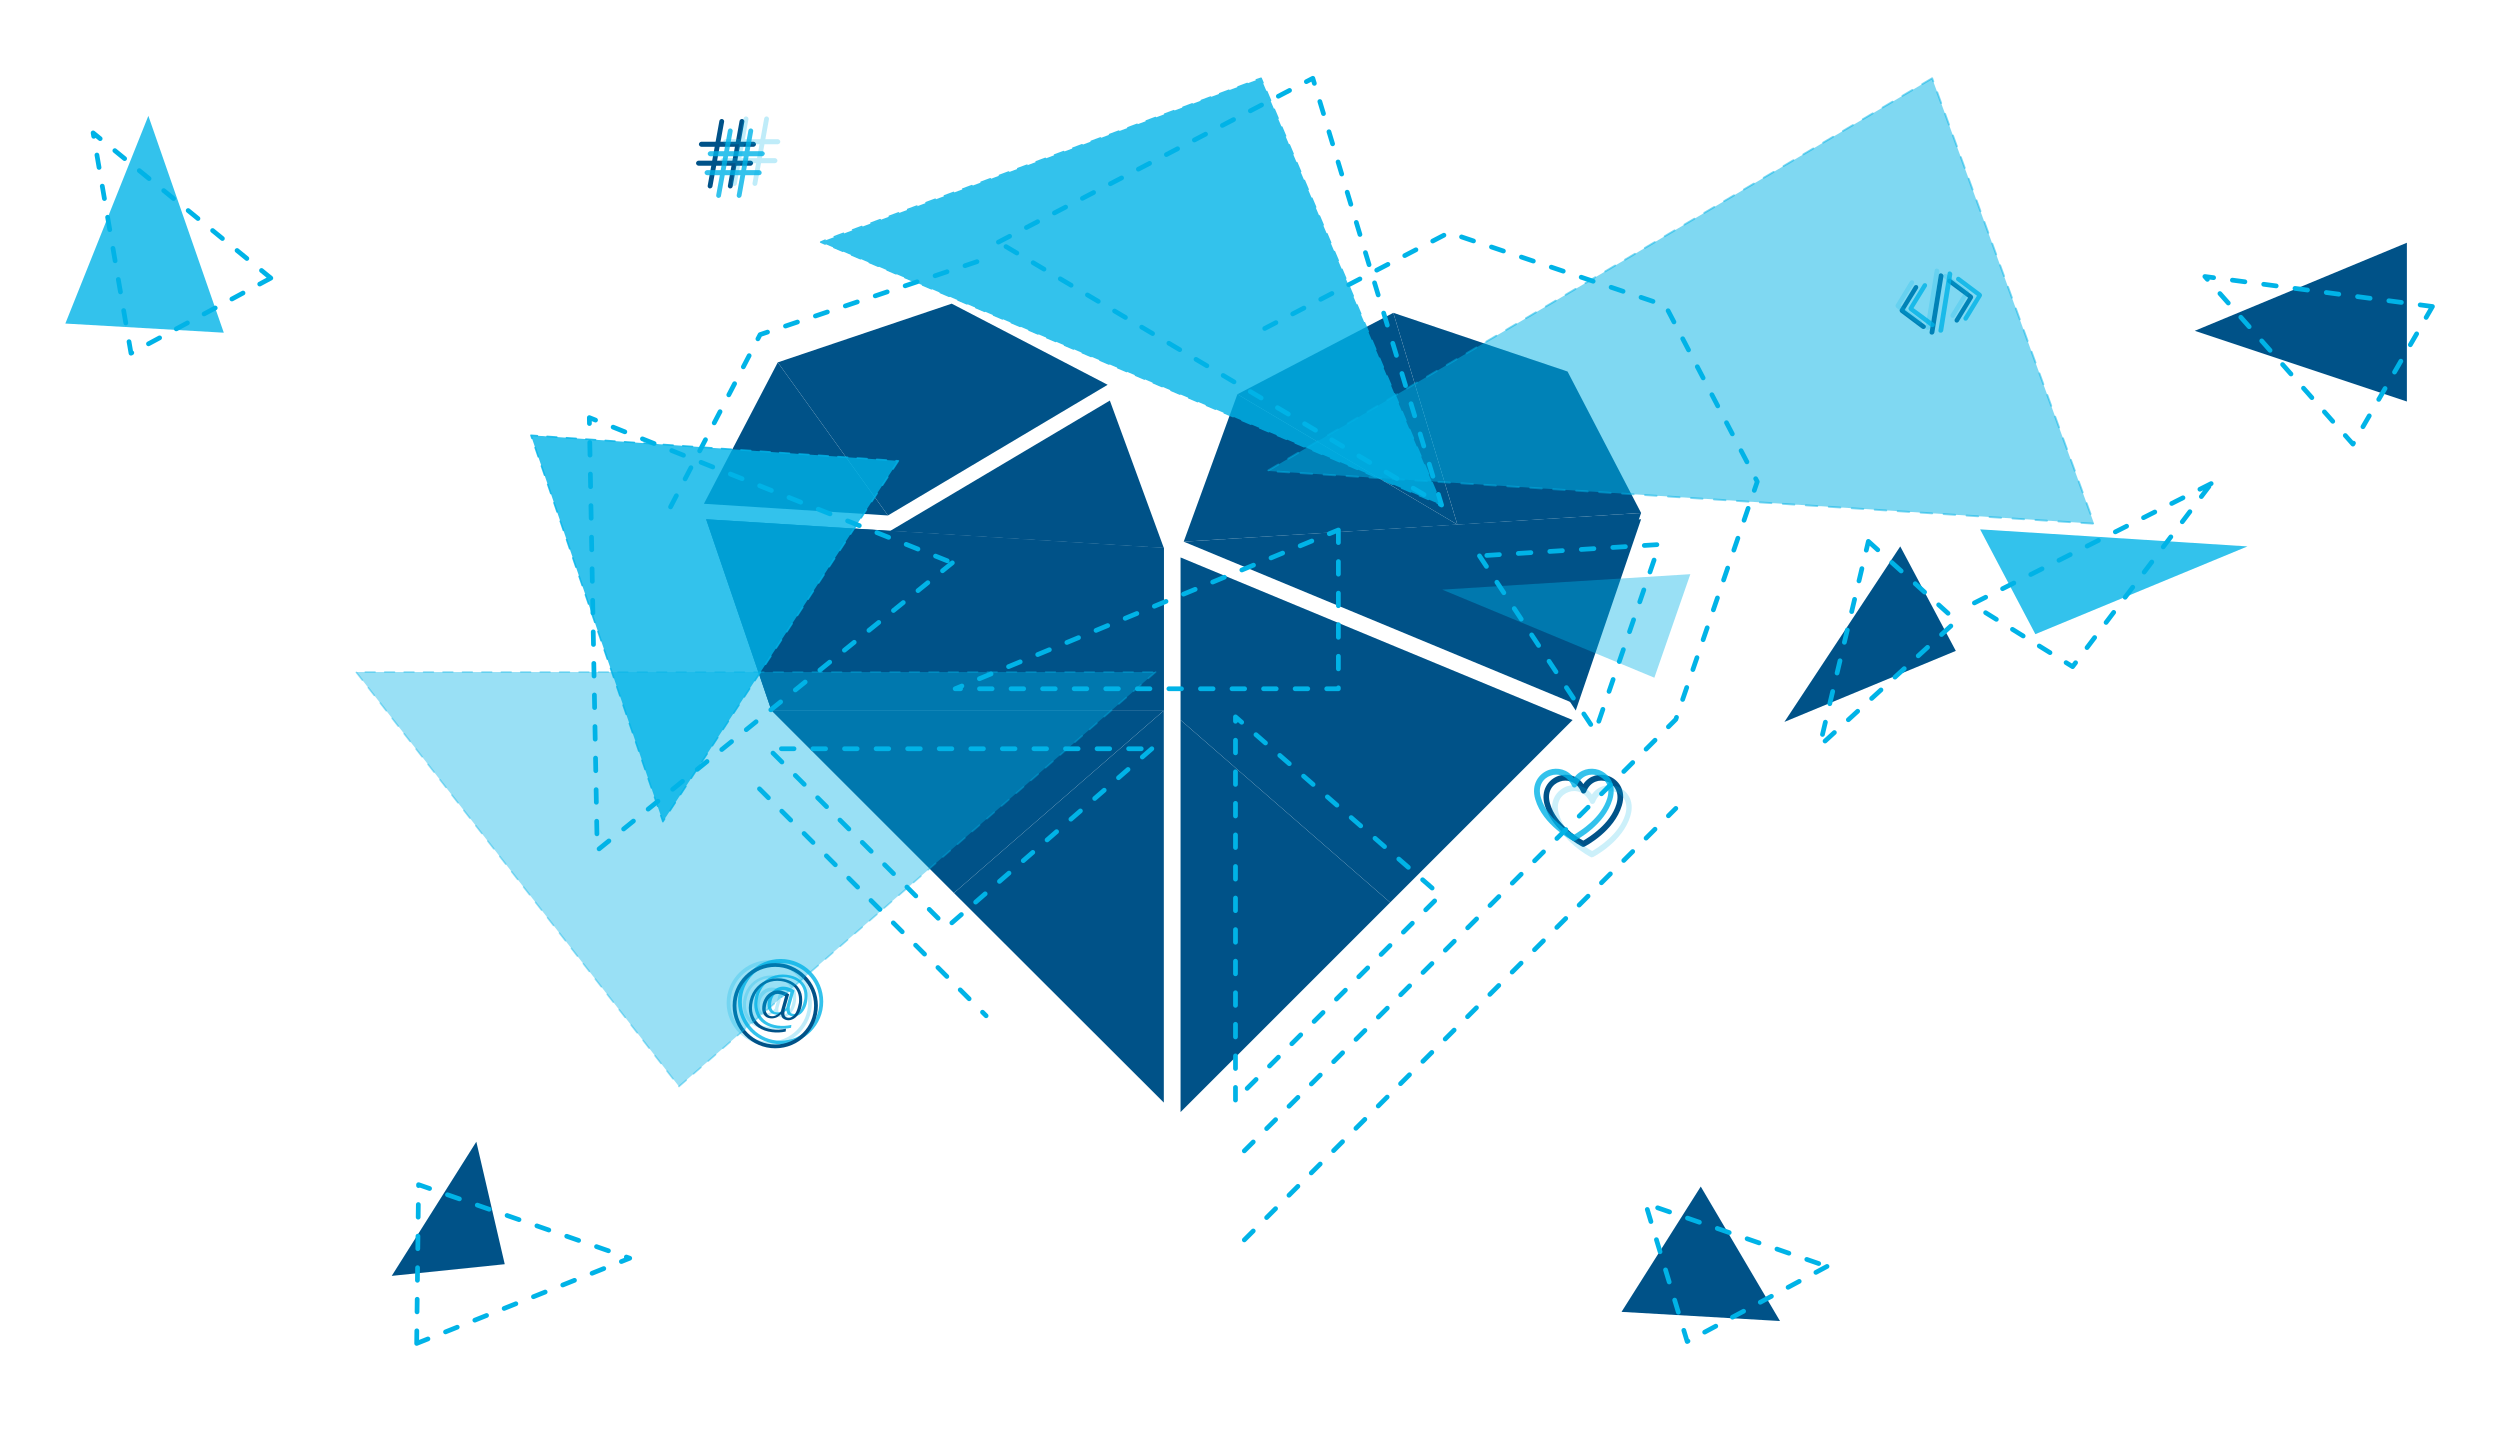 <svg id="Layer_1" xmlns="http://www.w3.org/2000/svg" viewBox="0 0 792 457.5"><style>.st0{fill:#005288}.st1{opacity:.8}.st2{fill:#00b3e7}.st3{opacity:.2}.st4{opacity:.25}.st10,.st6{fill:none;stroke:#00b3e7;stroke-linecap:round;stroke-linejoin:round}.st6{stroke-width:.513}.st10{stroke-width:1.5;stroke-miterlimit:10;stroke-dasharray:4,6}.st12{opacity:.8;fill:#00b3e7}</style><path class="st0" d="M519.9 162.5L375 171.6l124.2 51.5z"/><path class="st0" d="M392 124.9l69.7 41.3-86.7 5.4zm104.6-7.2l-34.9 48.5 58.2-3.7zm-55.2-18.6l20.3 67.1 34.9-48.5z"/><path class="st0" d="M392 124.9l49.4-25.8 20.3 67.1zm69.7 43.3l37.5 56.9 20.7-60.6zM374 228.1l66.4 57.8 57.8-57.8z"/><path class="st0" d="M374 352.3V228.1l66.4 57.8zm0-124.2l68.7-23 55.5 23zm0-51.5v51.5l68.7-23zm-150.3-12.1l145 9.1-124.3 51.5z"/><path class="st0" d="M351.6 126.9L282 168.2l86.7 5.4zm-105.2-12.1l34.9 48.5-58.3-3.7z"/><path class="st0" d="M301.5 96.2l-20.2 67.1-34.9-48.5zm49.4 25.7l-49.4-25.7-20.2 67.1zM282 168.2l-37.6 56.9-20.7-60.6zm86.7 5.4v51.5H244.4z"/><path class="st0" d="M368.7 225.1l-66.5 57.8-57.8-57.8z"/><path class="st0" d="M368.7 349.3V225.1l-66.5 57.8zm0-124.2l-68.8-23-55.5 23zm0-51.5v51.5l-68.8-23zm-86.7-5.4l17.9 33.9-55.5 23zm86.7 5.4l-86.7-5.4 17.9 33.9zm234.7-75.4l4.2-6.8c.2-.3.1-.8-.2-1-.3-.2-.8-.1-1 .2l-4.5 7.4c-.2.3-.1.7.2 1l6.8 5.1c.2.1.4.2.6.1.2 0 .3-.1.5-.3.2-.3.2-.8-.2-1l-6.4-4.7zm14.6-9.8c-.3-.2-.8-.2-1 .2-.2.3-.2.8.2 1l6.3 4.7-4.2 6.8c-.2.3-.1.8.2 1 .2.1.3.1.5.1s.4-.2.5-.3l4.5-7.4c.2-.3.1-.7-.2-1l-6.8-5.1zm-3-1.8c-.4-.1-.8.2-.8.6l-2.9 18c-.1.4.2.8.6.8h.3c.3-.1.5-.3.6-.6l2.9-18c0-.3-.3-.7-.7-.8z"/><g class="st1"><path class="st2" d="M606.2 97.6l4.2-6.8c.2-.3.1-.8-.2-1-.3-.2-.8-.1-1 .2l-4.5 7.4c-.2.3-.1.7.2 1l6.8 5.1c.2.1.4.2.6.1.2 0 .3-.1.5-.3.2-.3.2-.8-.2-1l-6.4-4.7zm14.6-9.8c-.3-.2-.8-.2-1 .2-.2.3-.2.8.2 1l6.3 4.7-4.2 6.8c-.2.3-.1.8.2 1 .2.1.3.1.5.1s.4-.2.5-.3l4.5-7.4c.2-.3.1-.7-.2-1l-6.8-5.1zm-3-1.8c-.4-.1-.8.2-.8.6l-2.9 18c-.1.4.2.8.6.8h.3c.3-.1.5-.3.6-.6l2.9-18c-.1-.4-.3-.7-.7-.8z"/></g><g class="st3"><path class="st2" d="M602.1 96.7l4.2-6.8c.2-.3.1-.8-.2-1-.3-.2-.8-.1-1 .2l-4.5 7.4c-.2.3-.1.7.2 1l6.8 5.1c.2.1.4.2.6.1.2 0 .3-.1.5-.3.2-.3.2-.8-.2-1l-6.4-4.7zm14.6-9.8c-.3-.2-.8-.2-1 .2-.2.3-.2.8.2 1l6.3 4.7-4.2 6.8c-.2.3-.1.8.2 1 .2.1.3.1.5.1s.4-.2.5-.3l4.5-7.4c.2-.3.1-.7-.2-1l-6.8-5.1zm-3-1.8c-.4-.1-.8.2-.8.6l-2.9 18c-.1.4.2.8.6.8h.3c.3-.1.5-.3.6-.6l2.9-18c0-.4-.3-.7-.7-.8z"/></g><g class="st4"><path class="st2" d="M243.7 331.2c-7.4 0-13.5-6.1-13.5-13.5s6.1-13.5 13.5-13.5 13.5 6.1 13.5 13.5-6 13.5-13.5 13.5zm0-25.8c-6.8 0-12.3 5.5-12.3 12.3S237 330 243.7 330c6.8 0 12.3-5.5 12.3-12.3s-5.5-12.3-12.3-12.3z"/><path class="st2" d="M247 325.9c-1.4.3-2.8.4-4.3.2-1.7-.2-3.1-.7-4.3-1.5-1.2-.8-2-1.8-2.5-3.1s-.7-2.7-.5-4.2c.2-1.8.8-3.3 1.8-4.7 1-1.3 2.2-2.3 3.7-2.9 1.5-.6 3-.8 4.7-.6 1.5.2 2.8.6 3.8 1.3 1.1.7 1.8 1.6 2.3 2.7.5 1.1.6 2.3.5 3.7-.1 1.2-.4 2.2-.9 3.1-.5.9-1 1.5-1.7 1.9-.7.4-1.4.6-2.1.5-.6-.1-1-.3-1.4-.6-.3-.3-.5-.8-.6-1.3-.5.5-1 .9-1.6 1.1-.6.2-1.2.3-1.8.2-.9-.1-1.6-.5-2-1.2-.5-.7-.6-1.5-.5-2.6.1-1.1.5-2 1-2.8.5-.8 1.2-1.4 2-1.8.8-.4 1.6-.5 2.5-.4 1 .1 2 .5 3 1.2l-1.4 4.9c-.1.2-.1.5-.1.8-.1 1 .2 1.6 1.1 1.7.6.1 1.1-.1 1.6-.5s.9-.9 1.2-1.7c.3-.7.5-1.6.7-2.5.2-1.9-.2-3.5-1.2-4.7-1-1.2-2.5-1.9-4.5-2.2-1.6-.2-3 0-4.4.6-1.3.6-2.4 1.5-3.2 2.7-.8 1.2-1.3 2.6-1.5 4.1-.2 1.5 0 2.8.5 3.9s1.2 2 2.2 2.7c1 .7 2.3 1.1 3.7 1.3 1.4.2 2.8.1 4.3-.2l-.1.9zm-4.7-4.9c.6.1 1.2 0 1.7-.3.6-.3 1.1-.7 1.5-1.2 0-.1.1-.3.1-.5l1.2-4.3c-.6-.4-1.3-.6-1.9-.7-.7-.1-1.4.1-2 .4-.6.4-1.1.9-1.5 1.5-.4.7-.6 1.4-.7 2.3-.1.8 0 1.5.3 1.9.2.6.7.8 1.3.9z"/></g><g class="st1"><path class="st2" d="M247.3 330.8c-7.4 0-13.5-6.1-13.5-13.5s6.1-13.5 13.5-13.5 13.5 6.1 13.5 13.5-6 13.5-13.5 13.5zm0-25.7c-6.8 0-12.3 5.5-12.3 12.3s5.5 12.3 12.3 12.3c6.8 0 12.3-5.5 12.3-12.3s-5.5-12.3-12.3-12.3z"/><path class="st2" d="M250.6 325.6c-1.4.3-2.8.4-4.3.2-1.7-.2-3.1-.7-4.3-1.5-1.2-.8-2-1.8-2.5-3.1s-.7-2.7-.5-4.2c.2-1.8.8-3.3 1.8-4.7 1-1.3 2.2-2.3 3.7-2.9 1.5-.6 3-.8 4.7-.6 1.5.2 2.8.6 3.8 1.3 1.1.7 1.8 1.6 2.3 2.7.5 1.1.6 2.3.5 3.7-.1 1.2-.4 2.2-.9 3.1-.5.9-1 1.5-1.7 1.9-.7.4-1.4.6-2.1.5-.6-.1-1-.3-1.4-.6-.3-.3-.5-.8-.6-1.3-.5.5-1 .9-1.6 1.1-.6.2-1.2.3-1.8.2-.9-.1-1.6-.5-2-1.2-.5-.7-.6-1.5-.5-2.6.1-1.1.5-2 1-2.8.5-.8 1.2-1.4 2-1.8.8-.4 1.6-.5 2.5-.4 1 .1 2 .5 3 1.2l-1.4 4.9c-.1.2-.1.5-.1.8-.1 1 .2 1.6 1.1 1.7.6.1 1.1-.1 1.6-.5s.9-.9 1.2-1.7c.3-.7.5-1.6.7-2.5.2-1.9-.2-3.5-1.2-4.7-1-1.2-2.5-1.9-4.5-2.2-1.6-.2-3 0-4.4.6-1.3.6-2.4 1.5-3.2 2.7-.8 1.2-1.3 2.6-1.5 4.1-.2 1.5 0 2.8.5 3.9s1.2 2 2.2 2.7c1 .7 2.3 1.1 3.7 1.3 1.4.2 2.8.1 4.3-.2l-.1.9zm-4.7-4.9c.6.1 1.2 0 1.7-.3.6-.3 1.1-.7 1.5-1.2 0-.1.1-.3.1-.5l1.2-4.3c-.6-.4-1.3-.6-1.9-.7-.7-.1-1.4.1-2 .4-.6.4-1.1.9-1.5 1.5-.4.7-.6 1.4-.7 2.3-.1.8 0 1.5.3 1.9.2.5.7.8 1.3.9z"/></g><path class="st0" d="M245.6 332.1c-7.4 0-13.5-6.1-13.5-13.5s6.1-13.5 13.5-13.5 13.5 6.1 13.5 13.5-6 13.5-13.5 13.5zm0-25.8c-6.8 0-12.3 5.5-12.3 12.3s5.5 12.3 12.3 12.3c6.8 0 12.3-5.5 12.3-12.3s-5.5-12.3-12.3-12.3z"/><path class="st0" d="M248.9 326.8c-1.4.3-2.8.4-4.3.2-1.7-.2-3.1-.7-4.3-1.5-1.2-.8-2-1.8-2.5-3.1s-.7-2.7-.5-4.2c.2-1.8.8-3.3 1.8-4.7 1-1.3 2.2-2.3 3.7-2.9 1.5-.6 3-.8 4.7-.6 1.5.2 2.8.6 3.8 1.3 1.1.7 1.8 1.6 2.3 2.7.5 1.1.6 2.3.5 3.7-.1 1.2-.4 2.2-.9 3.1-.5.9-1 1.5-1.7 1.9-.7.4-1.4.6-2.1.5-.6-.1-1-.3-1.4-.6-.3-.3-.5-.8-.6-1.3-.5.5-1 .9-1.6 1.1-.6.2-1.2.3-1.8.2-.9-.1-1.6-.5-2-1.2-.5-.7-.6-1.5-.5-2.6.1-1.1.5-2 1-2.8.5-.8 1.2-1.4 2-1.8.8-.4 1.6-.5 2.5-.4 1 .1 2 .5 3 1.2l-1.4 4.9c-.1.2-.1.5-.1.8-.1 1 .2 1.6 1.1 1.7.6.1 1.1-.1 1.6-.5s.9-.9 1.2-1.7c.3-.7.5-1.6.7-2.5.2-1.9-.2-3.5-1.2-4.7-1-1.2-2.5-1.9-4.5-2.2-1.6-.2-3 0-4.4.6-1.3.6-2.4 1.5-3.2 2.7-.8 1.2-1.3 2.6-1.5 4.1-.2 1.5 0 2.8.5 3.9s1.2 2 2.2 2.7c1 .7 2.3 1.1 3.7 1.3 1.4.2 2.8.1 4.3-.2l-.1.9zm-4.7-4.9c.6.1 1.2 0 1.7-.3.6-.3 1.1-.7 1.5-1.2 0-.1.1-.3.1-.5l1.2-4.3c-.6-.4-1.3-.6-1.9-.7-.7-.1-1.4.1-2 .4-.6.4-1.1.9-1.5 1.5-.4.7-.6 1.4-.7 2.3-.1.8 0 1.5.3 1.9.2.5.7.8 1.3.9zM224.9 59.7h-.1c-.4-.1-.7-.5-.6-.9l3.7-20.5c.1-.4.5-.7.9-.6.4.1.7.5.6.9l-3.7 20.5c-.1.4-.5.6-.8.6zm6.4 0h-.1c-.4-.1-.7-.5-.6-.9l3.7-20.5c.1-.4.5-.7.9-.6.4.1.7.5.6.9l-3.7 20.5c-.1.4-.4.6-.8.6z"/><path class="st0" d="M238.7 46.5h-16.5c-.4 0-.8-.4-.8-.8s.4-.8.8-.8h16.5c.4 0 .8.4.8.8s-.4.8-.8.8zm-.9 6h-16.5c-.4 0-.8-.4-.8-.8s.4-.8.8-.8h16.5c.4 0 .8.4.8.8-.1.4-.4.8-.8.8z"/><g class="st1"><path class="st2" d="M227.6 62.7h-.1c-.4-.1-.7-.5-.6-.9l3.7-20.5c.1-.4.5-.7.9-.6.4.1.7.5.6.9l-3.7 20.5c0 .3-.4.6-.8.6zm6.5 0h-.1c-.4-.1-.7-.5-.6-.9l3.7-20.5c.1-.4.5-.7.9-.6.4.1.7.5.6.9l-3.7 20.5c-.1.3-.4.6-.8.6z"/><path class="st2" d="M241.4 49.5H225c-.4 0-.8-.4-.8-.8s.4-.8.8-.8h16.5c.4 0 .8.4.8.8-.1.4-.4.8-.9.8zm-.9 6H224c-.4 0-.8-.4-.8-.8s.4-.8.8-.8h16.5c.4 0 .8.4.8.8s-.3.8-.8.8z"/></g><g class="st4"><path class="st2" d="M232.6 58.9h-.1c-.4-.1-.7-.5-.6-.9l3.7-20.5c.1-.4.5-.7.9-.6.4.1.7.5.6.9l-3.7 20.5c-.1.4-.4.6-.8.6zm6.5 0h-.1c-.4-.1-.7-.5-.6-.9l3.7-20.5c.1-.4.5-.7.9-.6.4.1.7.5.6.9l-3.7 20.5c-.1.4-.4.6-.8.6z"/><path class="st2" d="M246.4 45.7h-16.5c-.4 0-.8-.4-.8-.8s.4-.8.8-.8h16.5c.4 0 .8.4.8.8s-.4.8-.8.8zm-.9 6H229c-.4 0-.8-.4-.8-.8s.4-.8.8-.8h16.5c.4 0 .8.4.8.8s-.4.8-.8.8z"/></g><path opacity=".4" fill="#00b3e7" stroke="#00b3e7" stroke-width=".513" stroke-linecap="round" stroke-linejoin="round" stroke-miterlimit="10" stroke-dasharray="3.079,3.079" d="M366.1 212.9l-151 131.3-102.3-131.3z"/><path class="st0" d="M501.6 268.3c-.1 0-.3 0-.4-.1-.4-.2-9.4-4.9-11.8-13-1.5-4.9 1.2-8.3 4.3-9.4 2.7-.9 6-.2 7.9 2.6 1.9-2.8 5.2-3.5 7.9-2.6 3.1 1.1 5.8 4.4 4.3 9.4-2.4 8.1-11.4 12.8-11.8 13-.1.1-.3.1-.4.1zm-5.7-21c-.6 0-1.2.1-1.7.3-2.4.8-4.3 3.3-3.1 7.1 1.9 6.4 8.7 10.7 10.5 11.6 1.7-1 8.6-5.2 10.5-11.6 1.1-3.8-.8-6.3-3.1-7.1-2.2-.8-5.2-.1-6.5 3.2-.1.3-.5.6-.8.6-.4 0-.7-.2-.8-.6-1.1-2.5-3.1-3.5-5-3.5z"/><g class="st1"><path class="st2" d="M498.6 266.4c-.1 0-.3 0-.4-.1-.4-.2-9.4-4.9-11.8-13-1.5-4.9 1.2-8.3 4.3-9.4 2.7-.9 6-.2 7.9 2.6 1.9-2.8 5.2-3.5 7.9-2.6 3.1 1.1 5.8 4.4 4.3 9.4-2.4 8.1-11.4 12.8-11.8 13-.1.1-.2.1-.4.1zm-5.6-21c-.6 0-1.2.1-1.7.3-2.4.8-4.3 3.3-3.1 7.1 1.9 6.4 8.7 10.7 10.5 11.6 1.7-1 8.6-5.2 10.5-11.6 1.1-3.8-.8-6.3-3.1-7.1-2.2-.8-5.2-.1-6.5 3.2-.1.3-.5.6-.8.6s-.7-.2-.8-.6c-1.2-2.5-3.1-3.5-5-3.5z"/></g><g class="st3"><path class="st2" d="M504.3 271.6c-.1 0-.3 0-.4-.1-.4-.2-9.4-4.9-11.8-13-1.5-4.9 1.2-8.3 4.3-9.4 2.7-.9 6-.2 7.9 2.6 1.9-2.8 5.2-3.5 7.9-2.6 3.1 1.1 5.8 4.4 4.3 9.4-2.4 8.1-11.4 12.8-11.8 13-.1 0-.3.1-.4.1zm-5.6-21c-.6 0-1.2.1-1.7.3-2.4.8-4.3 3.3-3.1 7.1 1.9 6.4 8.7 10.7 10.5 11.6 1.7-1 8.6-5.2 10.5-11.6 1.1-3.8-.8-6.3-3.1-7.1-2.2-.8-5.2-.1-6.5 3.2-.1.3-.5.6-.8.6-.4 0-.7-.2-.8-.6-1.2-2.5-3.2-3.5-5-3.5z"/></g><g class="st1"><path class="st2" d="M260 76.7l139.5-51.9L456.7 160z"/><path class="st6" d="M261.4 77.3l-1.4-.6 1.4-.6"/><path fill="none" stroke="#00b3e7" stroke-width=".513" stroke-linecap="round" stroke-linejoin="round" stroke-dasharray="3.101,3.101" d="M264.3 75l132.3-49.1"/><path class="st6" d="M398 25.3l1.5-.5.6 1.4"/><path fill="none" stroke="#00b3e7" stroke-width=".513" stroke-linecap="round" stroke-linejoin="round" stroke-dasharray="3.058,3.058" d="M401.3 29l54.2 128.2"/><path class="st6" d="M456.1 158.6l.6 1.4-1.4-.6"/><path fill="none" stroke="#00b3e7" stroke-width=".513" stroke-linecap="round" stroke-linejoin="round" stroke-dasharray="3.053,3.053" d="M452.5 158.2L262.8 77.8"/></g><path class="st10" d="M316.3 76.7l99.6-51.9L456.7 160z"/><path opacity=".5" fill="#00b3e7" stroke="#00b3e7" stroke-width=".608" stroke-linecap="round" stroke-linejoin="round" stroke-miterlimit="10" stroke-dasharray="3.645,3.645" d="M612.1 24.8L401.5 149.2l261.9 16.7z"/><path class="st10" d="M468.7 176.1l36.7 55.6 20.3-59.2z"/><path class="st0" d="M602 173.1l17.6 33.1-54.3 22.5z"/><path class="st12" d="M712 173.1l-84.7-5.4 17.5 33.2z"/><path opacity=".8" fill="#00b3e7" stroke="#00b3e7" stroke-width=".513" stroke-linecap="round" stroke-linejoin="round" stroke-miterlimit="10" stroke-dasharray="3.079,3.079" d="M284.6 146L210 260.3l-41.8-122.4z"/><path class="st10" d="M301.7 178.3l-112.5 91.1-2.5-137.1zm89.7 170.2V227.1l64.9 56.5zm200.5-177l27.9 25.2-43.3 39.6z"/><path opacity=".4" fill="#00b3e7" d="M456.9 186.8l78.6-4.9-11.4 32.8z"/><path class="st0" d="M762.5 76.9v50.3l-67.2-22.4z"/><path class="st10" d="M770.6 97.1l-25.2 43.6-46.9-53.1z"/><path class="st12" d="M70.9 105.4l-50.2-2.9L47 36.7z"/><path class="st10" d="M85.8 88.1l-44.3 23.8-12-69.8z"/><path class="st0" d="M124.1 404.2l26.8-42.5 9 38.8z"/><path class="st10" d="M132 425.6l.6-50.3 66.9 23.3z"/><path class="st0" d="M563.9 418.5l-50.2-2.9 25.1-39.7z"/><path class="st10" d="M578.8 401.2L534.5 425l-13.2-43.7zm121.7-248l-75.8 38.2 31.9 19.8zm-335.6 84L300 293.7l-56.5-56.5zm59.1-69.3v50.3H302.6zm-183.4 82l71.8 71.9m-2.9-238.9L240.8 106l-29 55.8"/><path class="st10" d="M394.2 364.6l64.8-64.7 71.9-72 25.8-75.3-29.1-55.8L459 73.7l-61.5 32m-3.3 287.1L459 328l71.9-71.9"/></svg>